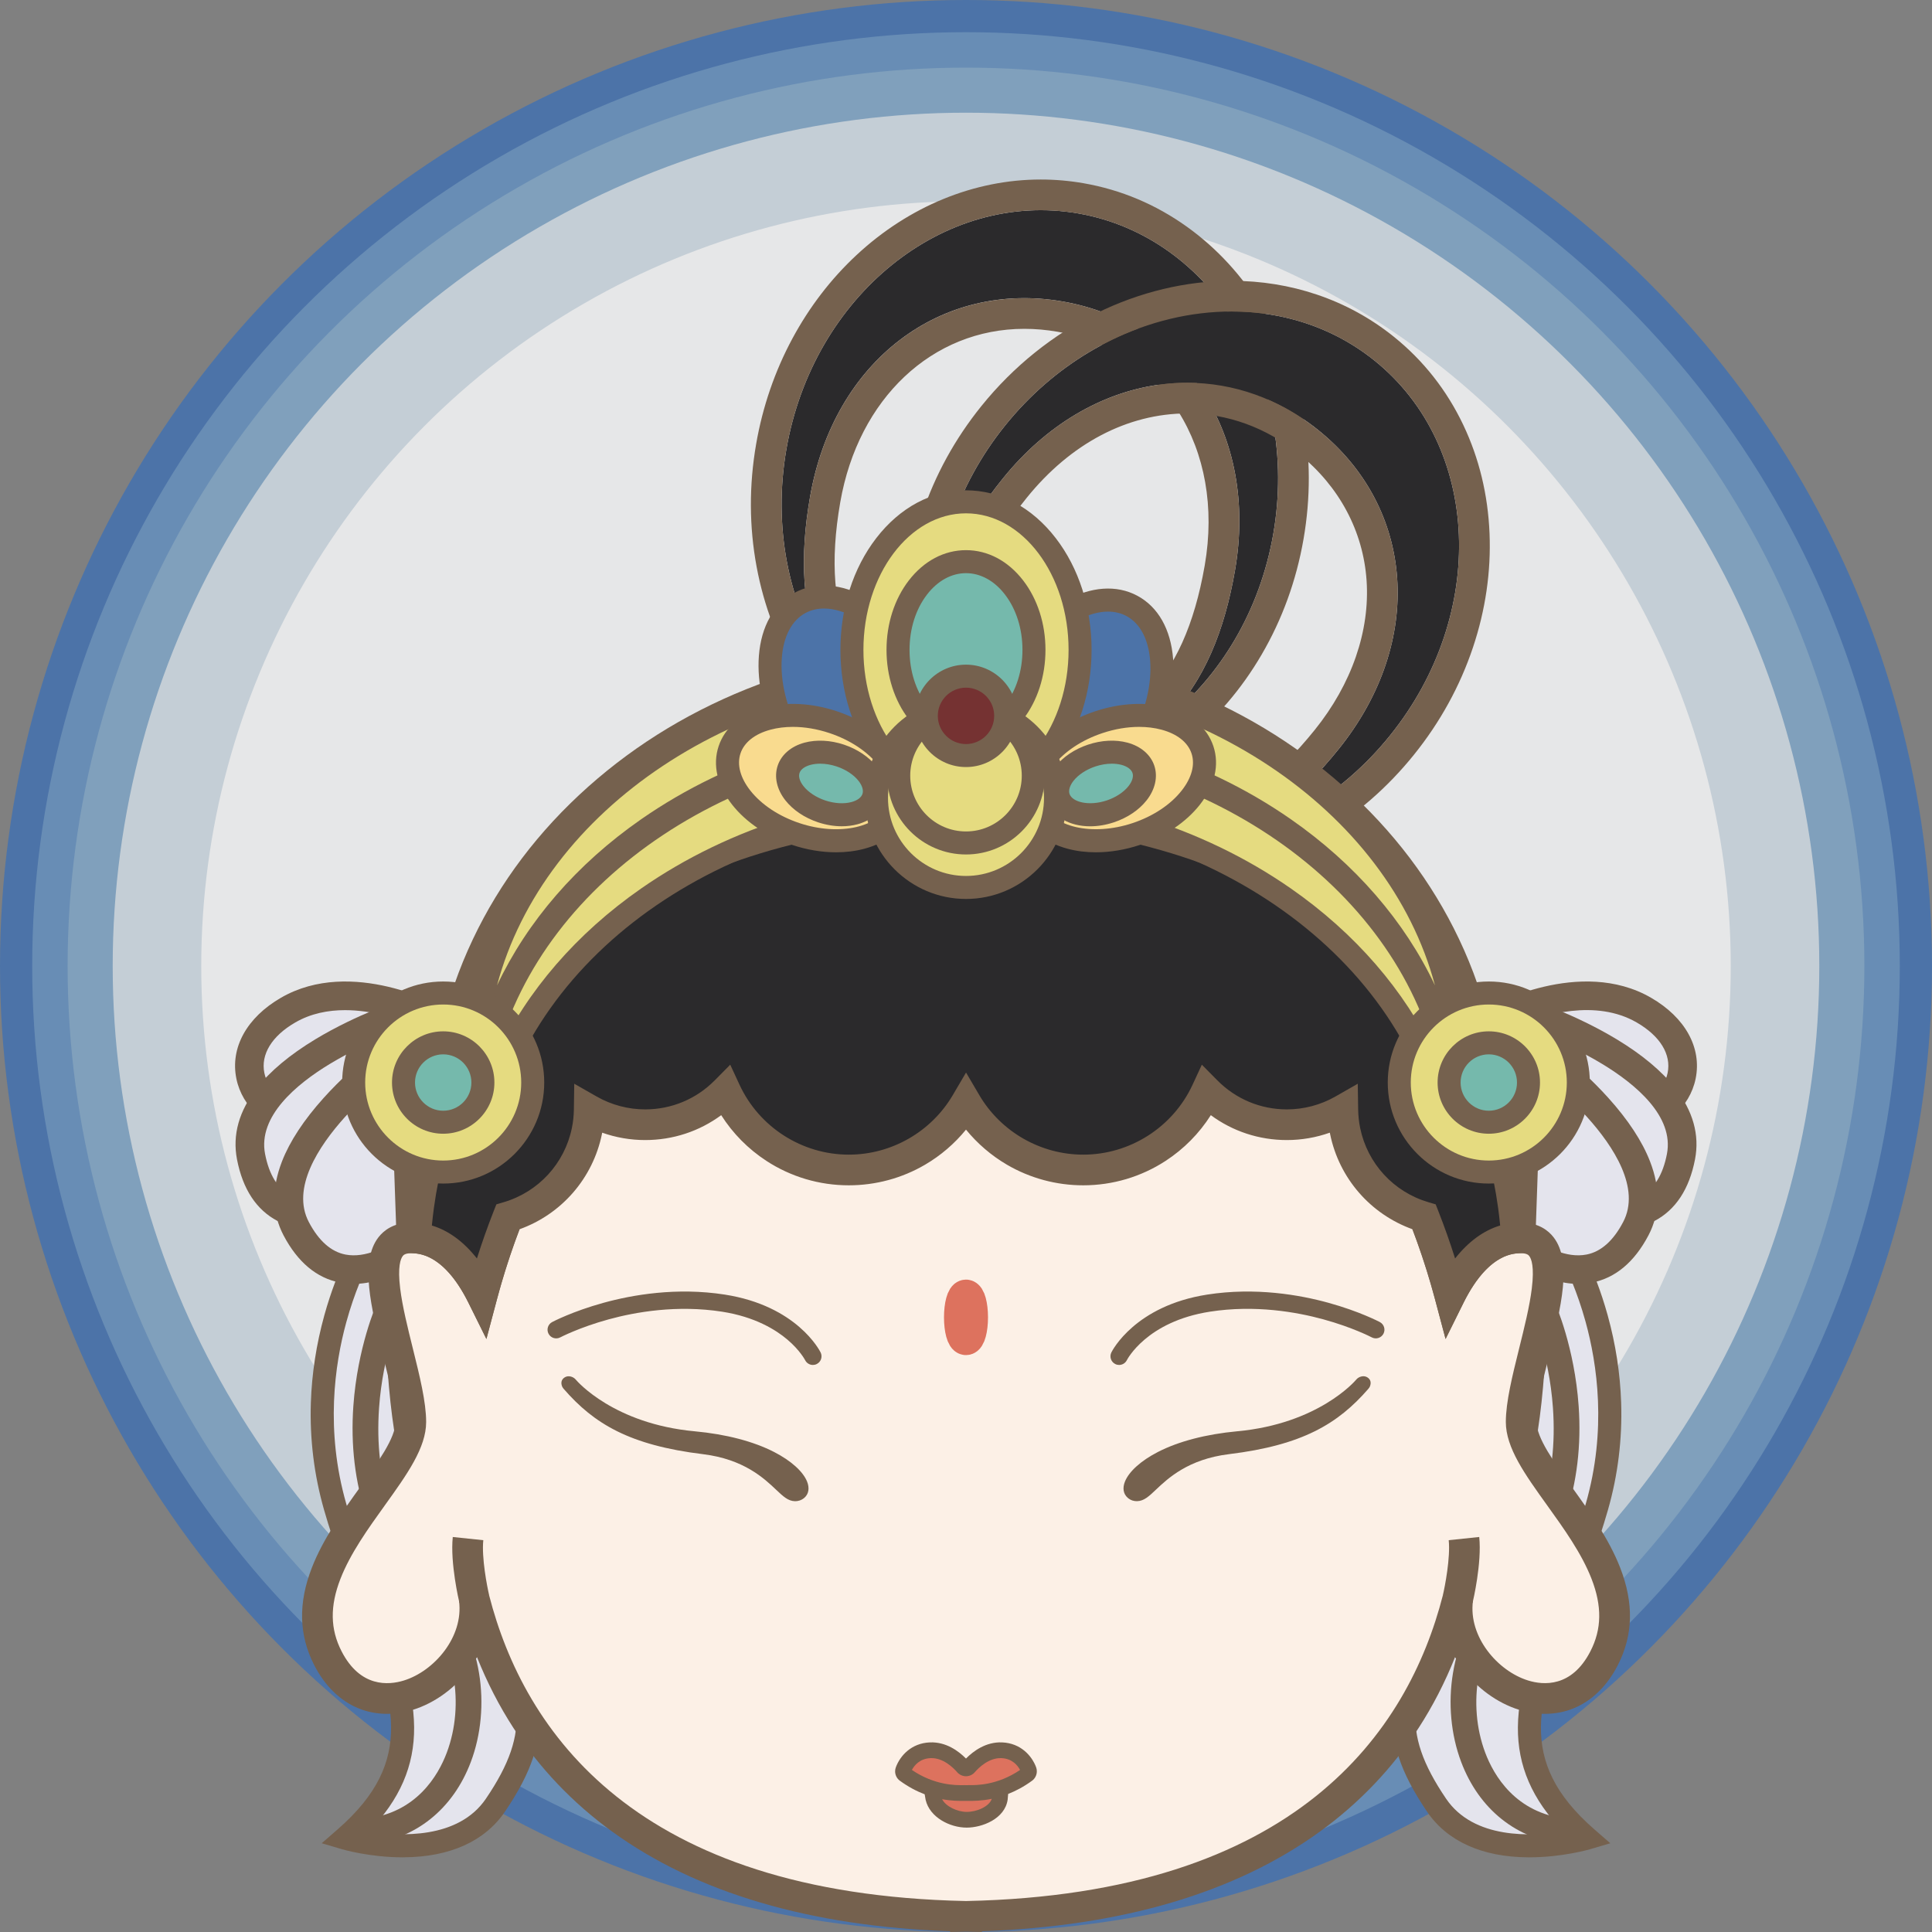 <svg xml:space="preserve" style="enable-background:new 0 0 1200 1200;" viewBox="0 0 1200 1200" y="0px" x="0px" xmlns:xlink="http://www.w3.org/1999/xlink" xmlns="http://www.w3.org/2000/svg" id="图层_1" version="1.1">
<rect x="0" y="0" width="1200" height="1200" fill="#808080" stroke="none"/>
<style type="text/css">
	.st0{fill:#4C73A8;}
	.st1{fill:#688DB5;}
	.st2{fill:#80A0BC;}
	.st3{fill:#C4CED6;}
	.st4{fill:#E6E7E8;}
	.st5{fill:#E4E4ED;}
	.st6{fill:#75614E;}
	.st7{fill:#2B2A2C;}
	.st8{fill:#FCF0E6;}
	.st9{fill:#E5DB80;}
	.st10{fill:#75B9AC;}
	.st11{fill:#F9DB8F;}
	.st12{fill:#753232;}
	.st13{fill:#DD725E;}
	.st14{fill:#75614E;stroke:#DD725E;stroke-width:20;stroke-linecap:round;stroke-miterlimit:10;}
</style>
<g>
	<g>
		<circle r="600" cy="600" cx="600" class="st0"></circle>
		<circle r="580" cy="600" cx="600" class="st1"></circle>
		<circle r="558" cy="600" cx="600" class="st2"></circle>
		<circle r="530" cy="600" cx="600" class="st3"></circle>
		<circle r="475" cy="600" cx="600" class="st4"></circle>
		<g>
			<g>
				<path d="M971.84,770.53c0,0,46.22,73.85,20.01,165.34s-76.24,144.85-6.19,205.84c0,0-66.23,19.54-93.39-20.49
					c-27.16-40.02-32.88-74.33,19.06-136.75c51.94-62.42,40.92-199.98,40.92-199.98L971.84,770.53z" class="st5"></path>
				<path d="M949.87,1153.62c-0.25,0-0.51,0-0.77,0c-28.57-0.17-50.26-9.99-62.75-28.39
					c-16.58-24.44-22.97-43.74-21.34-64.54c1.86-23.88,14.83-49.55,40.82-80.79c49.5-59.49,39.4-193.49,39.29-194.84l-0.32-4.04
					l29.08-20.71l4.03,6.43c0.49,0.79,12.2,19.7,20.66,50.25c4.96,17.9,7.77,36.15,8.36,54.22c0.74,22.63-2.02,45.05-8.2,66.63
					c-6.35,22.15-14.18,42.39-21.09,60.24c-22.17,57.27-36.82,95.11,12.72,138.24l9.83,8.56l-12.5,3.69
					C986.97,1148.77,970.29,1153.62,949.87,1153.62z M959.65,788c0.61,10.4,1.79,39.33-1.26,73.71
					c-2.21,24.96-6.21,47.56-11.88,67.17c-7.21,24.92-17.19,45.16-29.68,60.16c-24,28.85-35.94,51.97-37.56,72.76
					c-1.35,17.3,4.31,33.88,18.92,55.41c17.19,25.33,53.39,23.49,72.7,20.36c-19.31-19.95-28.3-40.8-28.1-64.77
					c0.21-24.83,10.08-50.34,21.52-79.88c7.13-18.43,14.51-37.48,20.68-59.01c13.08-45.66,7.11-86.7-0.2-113.1
					c-5.07-18.3-11.4-32.16-15.32-39.8L959.65,788z" class="st6"></path>
			</g>
			<g>
				<path d="M228.16,770.53c0,0-46.22,73.85-20.01,165.34s76.24,144.85,6.19,205.84c0,0,66.23,19.54,93.39-20.49
					c27.16-40.02,32.88-74.33-19.06-136.75s-40.92-199.98-40.92-199.98L228.16,770.53z" class="st5"></path>
				<path d="M250.13,1153.62c-20.42,0-37.1-4.85-37.81-5.06l-12.5-3.69l9.83-8.56c49.54-43.13,34.89-80.97,12.72-138.24
					c-6.91-17.85-14.74-38.09-21.09-60.24c-6.18-21.58-8.94-44-8.2-66.63c0.59-18.07,3.41-36.32,8.36-54.22
					c8.46-30.55,20.17-49.46,20.66-50.25l4.03-6.43l29.08,20.71l-0.32,4.04c-0.03,0.34-2.67,34.46,1,75.6
					c4.78,53.64,18.02,94.87,38.29,119.23c25.99,31.23,38.96,56.9,40.82,80.79c1.62,20.8-4.76,40.11-21.34,64.54
					c-12.49,18.4-34.18,28.22-62.75,28.39C250.64,1153.62,250.38,1153.62,250.13,1153.62z M229.13,1137.54
					c19.32,3.1,55.55,4.91,72.68-20.34c14.61-21.53,20.27-38.1,18.92-55.41c-1.62-20.79-13.56-43.91-37.56-72.76
					c-12.48-15-22.46-35.24-29.68-60.16c-5.68-19.62-9.67-42.22-11.88-67.17c-3.05-34.38-1.87-63.31-1.26-73.71l-9.81-6.99
					c-3.97,7.74-10.4,21.82-15.46,40.28c-7.21,26.28-13.08,67.16-0.06,112.61c6.17,21.53,13.54,40.59,20.68,59.01
					c11.43,29.54,21.31,55.05,21.52,79.88C257.41,1096.75,248.44,1117.6,229.13,1137.54z" class="st6"></path>
			</g>
		</g>
		<g>
			<path d="M669.7,132.57c83.51,14.53,137.76,103.63,121.16,199.02c-8.34,47.93-32.97,88.32-66.02,114.81
				c23.44-23.06,35.86-55.45,42.2-91.9c14.77-84.88-31.48-154.1-106.94-167.23c-75.47-13.13-142.22,36.52-156.98,121.4
				c-6.34,36.45-5.57,71.04,8.7,100.66c-22.16-36.09-31.71-82.43-23.37-130.36C505.04,183.6,586.19,118.05,669.7,132.57z" class="st7"></path>
			<path d="M646.4,130.56c7.71,0,15.49,0.66,23.3,2.02c83.51,14.53,137.76,103.63,121.16,199.02
				c-8.34,47.93-32.97,88.32-66.02,114.81c23.44-23.06,35.86-55.45,42.2-91.9c14.76-84.88-31.48-154.1-106.94-167.23
				c-8.08-1.41-16.06-2.09-23.89-2.09c-65.28,0-119.91,47.7-133.09,123.49c-6.34,36.45-5.57,71.04,8.7,100.66
				c-22.16-36.09-31.71-82.43-23.37-130.36C503.49,192.51,571.59,130.56,646.4,130.56 M646.41,111.5v19.06V111.5
				c-41.27,0-81.88,16.65-114.38,46.89c-15.86,14.76-29.27,32.22-39.86,51.89c-10.9,20.26-18.47,42.27-22.5,65.44
				c-4.47,25.67-4.37,51.37,0.29,76.37c4.53,24.29,13.14,46.91,25.62,67.22l33.41-18.24c-11.17-23.19-13.49-52.35-7.09-89.13
				c11.21-64.42,57.15-107.7,114.32-107.7c6.78,0,13.72,0.61,20.62,1.81c65.63,11.42,104.08,72.47,91.43,145.18
				c-6.41,36.84-18.44,63.52-36.79,81.58l25.29,28.46c18.6-14.91,34.35-33.29,46.81-54.62c12.83-21.96,21.6-46.12,26.06-71.79
				c4.44-25.55,4.37-51.12-0.22-76.02c-4.46-24.18-12.98-46.72-25.32-66.99c-12.47-20.48-28.21-37.62-46.79-50.95
				c-19.43-13.94-41.07-23.05-64.34-27.1C664.2,112.27,655.27,111.5,646.41,111.5L646.41,111.5z" class="st6"></path>
		</g>
		<g>
			<path d="M853.81,224.02c66.01,53.17,70.3,157.4,9.56,232.8c-30.51,37.89-71.63,61.29-113.38,68.45
				c31.68-8.82,58.23-31.13,81.44-59.94c54.04-67.1,47.13-150.05-12.53-198.1s-142.1-36.96-196.15,30.14
				c-23.21,28.81-39.29,59.45-41.16,92.27c-1.9-42.31,12.2-87.47,42.72-125.36C685.04,188.87,787.79,170.85,853.81,224.02z" class="st7"></path>
			<path d="M764.97,193.48c32.08,0,63.22,9.91,88.84,30.54c66.01,53.17,70.3,157.4,9.56,232.8
				c-30.51,37.89-71.63,61.29-113.38,68.45c31.68-8.82,58.23-31.13,81.44-59.94c54.04-67.1,47.13-150.05-12.53-198.1
				c-24.5-19.73-52.85-29.49-81.49-29.49c-41.1,0-82.81,20.09-114.66,59.63c-23.21,28.81-39.29,59.45-41.16,92.27
				c-1.9-42.31,12.2-87.47,42.72-125.36C661.48,218.13,714.38,193.48,764.97,193.48 M764.98,174.42v19.06V174.42
				c-28.21,0-57.19,6.94-83.8,20.06c-13.47,6.64-26.34,14.85-38.25,24.4c-12.23,9.8-23.49,21.05-33.46,33.44
				c-16.35,20.3-28.71,42.82-36.75,66.95c-7.81,23.44-11.23,47.41-10.16,71.22l38.07,0.23c1.46-25.7,13.56-52.33,36.98-81.4
				c27.28-33.87,62.73-52.53,99.8-52.53c24.97,0,49.02,8.74,69.55,25.28c24.87,20.03,39.73,47.87,41.84,78.38
				c2.17,31.44-9.26,64.44-32.2,92.92c-23.45,29.12-46.91,46.63-71.71,53.54l8.34,37.14c23.49-4.03,46.18-12.48,67.42-25.1
				c21.86-13,41.24-29.88,57.58-50.17c16.27-20.2,28.59-42.61,36.64-66.61c7.81-23.32,11.28-47.16,10.31-70.87
				c-0.98-23.95-6.45-46.58-16.25-67.24c-10.24-21.6-24.76-40.07-43.15-54.88c-14.29-11.51-30.4-20.34-47.86-26.22
				C801.11,177.29,783.31,174.42,764.98,174.42L764.98,174.42z" class="st6"></path>
		</g>
		<g>
			<g>
				<g>
					<path d="M927.97,633.85c0,0,52.95-29.63,93.05-6.47c40.14,23.2,24.74,63.57-7.19,67.43
						C981.9,698.68,927.97,633.85,927.97,633.85z" class="st5"></path>
					<path d="M1010.95,703.86c-15.45,0-34.47-10.34-57.96-31.48c-17.75-15.97-31.27-32.17-31.84-32.85l-6.83-8.21
						l9.32-5.22c2.34-1.31,57.86-31.81,101.83-6.4c21.28,12.3,31.65,31.1,27.72,50.29c-3.64,17.79-19.03,31.31-38.28,33.64
						C1013.61,703.79,1012.29,703.86,1010.95,703.86z M942.47,636.85c5.5,6,13.51,14.34,22.54,22.46
						c20.24,18.19,37.64,27.91,47.76,26.69c11.66-1.41,20.91-9.28,23.02-19.57c2.36-11.51-4.65-22.94-19.21-31.36
						C991.05,620.32,958.65,630.16,942.47,636.85z" class="st6"></path>
				</g>
			</g>
			<g>
				<path d="M947.02,629.07c0,0,107.72,34.33,97.06,89.37c-10.65,55.04-65.1,31.37-65.1,31.37L947.02,629.07z" class="st5"></path>
				<path d="M1004.21,763.73c-15.22,0-27.98-5.44-28.77-5.78l-3.94-1.71L934.3,615.7l15.42,4.91
					c1.14,0.36,28.23,9.08,54.42,24.9c15.78,9.53,27.98,19.72,36.26,30.26c11.17,14.23,15.35,29.16,12.4,44.35
					c-3.57,18.47-12.02,31.32-25.1,38.21C1020.05,762.37,1011.82,763.73,1004.21,763.73z M986.37,743.04
					c6.89,2.19,21.68,5.62,33.11-0.44c8.04-4.27,13.39-12.96,15.88-25.85c4.52-23.34-19.35-43.28-40.17-55.89
					c-12.51-7.58-25.48-13.49-35.2-17.47L986.37,743.04z" class="st6"></path>
			</g>
			<g>
				<path d="M948.98,649.57c0,0,93.16,64.05,67.03,113.64c-26.13,49.6-71.4,11.17-71.4,11.17L948.98,649.57z" class="st5"></path>
				<path d="M980.36,797.45c-22.01,0-40.62-15.56-41.49-16.3l-3.28-2.78l5.08-145.29l13.34,9.17
					c0.99,0.68,24.39,16.87,44.88,39.59c12.35,13.7,21.08,26.97,25.94,39.46c6.57,16.86,6.25,32.35-0.97,46.04
					c-8.77,16.64-20.57,26.5-35.09,29.31C985.93,797.21,983.12,797.45,980.36,797.45z M953.65,770.05
					c5.96,4.09,19.12,11.66,31.82,9.16c8.94-1.75,16.57-8.53,22.68-20.14c11.08-21.03-5.99-47.03-22.27-65.13
					c-9.78-10.87-20.49-20.29-28.64-26.92L953.65,770.05z" class="st6"></path>
			</g>
			<g>
				<g>
					<g>
						<path d="M272.03,633.85c0,0-52.95-29.63-93.05-6.47c-40.14,23.2-24.74,63.57,7.19,67.43
							S272.03,633.85,272.03,633.85z" class="st5"></path>
						<path d="M189.05,703.86c-1.34,0-2.66-0.08-3.95-0.23c-19.26-2.33-34.64-15.85-38.28-33.64
							c-3.93-19.19,6.44-37.99,27.72-50.29c43.97-25.4,99.49,5.09,101.83,6.4l9.32,5.22l-6.83,8.21
							c-0.57,0.68-14.1,16.88-31.84,32.85C223.52,693.52,204.5,703.86,189.05,703.86z M214.33,627.42c-10.47,0-21.2,2.03-30.92,7.65
							c-14.56,8.41-21.56,19.84-19.21,31.36c2.11,10.3,11.36,18.16,23.02,19.57c10.12,1.23,27.52-8.5,47.76-26.69
							c9.03-8.11,17.03-16.44,22.52-22.44C247.49,632.75,231.26,627.42,214.33,627.42z" class="st6"></path>
					</g>
				</g>
				<g>
					<path d="M252.98,629.07c0,0-107.72,34.33-97.06,89.37s65.1,31.37,65.1,31.37L252.98,629.07z" class="st5"></path>
					<path d="M195.79,763.73c-7.61,0-15.83-1.36-23.48-5.39c-13.08-6.89-21.53-19.75-25.1-38.21
						c-2.94-15.2,1.23-30.12,12.4-44.35c8.27-10.54,20.47-20.72,36.26-30.26c26.19-15.82,53.28-24.54,54.42-24.9l15.42-4.91
						l-37.2,140.54l-3.94,1.71C223.77,758.29,211.01,763.73,195.79,763.73z M240.01,643.39c-9.72,3.98-22.7,9.89-35.2,17.47
						c-20.82,12.62-44.69,32.56-40.17,55.89c2.5,12.92,7.86,21.62,15.94,25.88c11.37,5.98,26.16,2.57,33.05,0.4L240.01,643.39z" class="st6"></path>
				</g>
				<g>
					<path d="M251.02,649.57c0,0-93.16,64.05-67.03,113.65c26.13,49.6,71.4,11.17,71.4,11.17L251.02,649.57z" class="st5"></path>
					<path d="M219.64,797.45c-2.76,0-5.57-0.24-8.41-0.79c-14.52-2.81-26.32-12.67-35.09-29.31
						c-7.21-13.69-7.54-29.18-0.97-46.04c4.87-12.49,13.6-25.76,25.94-39.46c20.49-22.73,43.89-38.92,44.88-39.59l13.34-9.17
						l5.08,145.29l-3.28,2.78C260.26,781.9,241.65,797.45,219.64,797.45z M242.75,667.03c-8.15,6.62-18.86,16.04-28.64,26.92
						c-16.27,18.1-33.35,44.1-22.27,65.13c6.13,11.64,13.79,18.42,22.75,20.15c12.61,2.44,25.78-5.11,31.75-9.19L242.75,667.03z
						 M256.05,656.88L256.05,656.88L256.05,656.88z" class="st6"></path>
				</g>
			</g>
		</g>
		<g>
			<path d="M923.04,699.52c0-159.07-144.63-288.02-323.04-288.02S276.96,540.45,276.96,699.52S421.59,953.75,600,953.75
				S923.04,858.59,923.04,699.52z" class="st7"></path>
			<path d="M600,963.28c-45.33,0-88.55-5.97-128.44-17.74c-40.15-11.85-75.7-29.22-105.69-51.62
				c-31.05-23.2-55.26-51.18-71.97-83.16c-17.56-33.62-26.47-71.05-26.47-111.24c0-40.31,8.85-79.4,26.31-116.2
				c16.82-35.45,40.87-67.28,71.5-94.58c30.54-27.23,66.09-48.61,105.66-63.53c40.9-15.43,84.34-23.25,129.1-23.25
				c44.76,0,88.2,7.82,129.1,23.25c39.57,14.92,75.12,36.3,105.66,63.53c30.62,27.3,54.68,59.12,71.5,94.58
				c17.46,36.8,26.31,75.89,26.31,116.2c0,40.2-8.91,77.62-26.47,111.24c-16.71,31.98-40.92,59.96-71.97,83.16
				c-29.98,22.4-65.54,39.77-105.69,51.62C688.55,957.31,645.33,963.28,600,963.28z M600,421.02
				c-172.87,0-313.51,124.93-313.51,278.49c0,144.08,128.92,244.71,313.51,244.71S913.51,843.6,913.51,699.52
				C913.51,545.95,772.87,421.02,600,421.02z" class="st6"></path>
		</g>
		<g>
			<path d="M971.71,1145.58c-29.66-3.1-53.05-21.77-64.16-51.23c-6.38-16.91-8.18-36.51-5.08-55.2
				c3.28-19.75,11.64-37.37,24.19-50.95c28.3-30.66,41.05-68.94,37.9-113.76c-2.37-33.7-13.22-58.3-13.32-58.55l14.61-6.53
				c0.49,1.1,12.11,27.46,14.68,63.95c3.43,48.7-11.13,92.18-42.1,125.74c-20.78,22.51-27.31,59.38-15.9,89.65
				c5.23,13.86,18.78,37.61,50.85,40.96L971.71,1145.58z" class="st6"></path>
			<path d="M228.29,1145.58c29.66-3.1,53.05-21.77,64.16-51.23c6.38-16.91,8.18-36.51,5.08-55.2
				c-3.28-19.75-11.64-37.37-24.19-50.95c-28.3-30.66-41.05-68.94-37.9-113.76c2.37-33.7,13.22-58.3,13.32-58.55l-14.61-6.53
				c-0.49,1.1-12.11,27.46-14.68,63.95c-3.43,48.7,11.13,92.18,42.1,125.74c20.78,22.51,27.31,59.38,15.9,89.65
				c-5.23,13.86-18.78,37.61-50.85,40.96L228.29,1145.58z" class="st6"></path>
		</g>
		<g>
			<path d="M944.84,883.22c0-34.78,37.76-113.88,0-114.35c-21.67-0.27-35.99,19.23-44.26,35.9
				c-27.18-102.21-87.86-186.58-143.02-193.85c-126.95-16.73-152.69,32.64-157.08,44.94c-0.16,0.44-0.82,0.44-0.98,0
				c-4.39-12.3-30.13-61.68-157.08-44.94c-55.16,7.27-115.84,91.63-143.02,193.85c-8.27-16.67-22.59-36.17-44.26-35.9
				c-37.76,0.48,0,79.57,0,114.35c0,34.78-81.09,89.1-51.49,146.75c27.74,54.02,96.98,10.53,90.91-36.7
				c27.16,105.75,114.59,193.09,305.1,197.02v0.01c0.11,0,0.21-0.01,0.32-0.01c0.11,0,0.21,0.01,0.32,0.01v-0.01
				c190.51-3.93,277.94-91.27,305.1-197.02c-6.07,47.23,63.17,90.72,90.91,36.7C1025.93,972.32,944.84,918,944.84,883.22z" class="st8"></path>
			<path d="M590.15,1200v-0.44c-86.84-3.08-157.41-23.88-209.86-61.88c-24.54-17.78-45.19-39.44-61.36-64.38
				c-8.86-13.66-16.43-28.39-22.65-44.02c-1.28,2.27-2.7,4.48-4.26,6.65c-8.9,12.31-21.84,21.81-35.48,26.04
				c-11.67,3.62-23.31,3.35-33.66-0.8c-11.43-4.58-21-13.86-27.67-26.85c-9.6-18.69-10.09-38.52-1.5-60.61
				c7.02-18.06,19.18-34.99,29.9-49.92c11.33-15.78,22.03-30.69,22.03-40.58c0-10.08-3.93-25.89-7.73-41.18
				c-7.47-30.04-14.52-58.41-2.86-73.51c3.18-4.12,9.23-9.05,20-9.19c15.53-0.2,29.5,7.44,41.19,22.29
				c13.67-43.19,33.39-83.44,56.52-115.02c13.47-18.4,27.65-33.3,42.13-44.3c15.59-11.83,31.17-18.84,46.31-20.84
				c55.9-7.37,99.67-3.14,130.11,12.56c14.01,7.23,23,15.84,28.7,23.37c5.71-7.52,14.69-16.14,28.7-23.37
				c30.44-15.7,74.21-19.93,130.11-12.56c15.14,2,30.72,9.01,46.31,20.84c14.49,11,28.66,25.9,42.13,44.3
				c23.13,31.59,42.85,71.84,56.52,115.03c11.54-14.67,25.33-22.3,40.61-22.3c0.19,0,0.39,0,0.58,0c10.77,0.14,16.82,5.07,20,9.19
				c11.66,15.1,4.6,43.47-2.86,73.51c-3.8,15.29-7.73,31.1-7.73,41.18c0,9.88,10.7,24.79,22.03,40.58
				c10.72,14.94,22.87,31.86,29.9,49.92c8.59,22.09,8.1,41.91-1.49,60.61c-6.67,12.99-16.24,22.27-27.67,26.85
				c-10.36,4.15-22,4.42-33.66,0.8c-13.65-4.24-26.58-13.73-35.48-26.04c-1.56-2.16-2.99-4.38-4.26-6.65
				c-6.22,15.64-13.79,30.36-22.65,44.02c-16.17,24.94-36.82,46.6-61.36,64.38c-52.45,38-123.02,58.8-209.86,61.88v0.43l-9.85-0.16
				l-0.16,0L590.15,1200z M303.81,990.9c21.65,84.27,90.58,185.62,296.06,189.86l0.13,0l0.12,0
				c205.48-4.24,274.42-105.59,296.06-189.86l18.68,3.59c-2.86,22.23,15.4,43.43,34.25,49.28c9.47,2.94,27.1,4.5,38.73-18.15
				c7.06-13.75,7.28-28.05,0.69-44.99c-6.15-15.81-17.06-31.02-27.62-45.72c-13.74-19.14-25.61-35.67-25.61-51.69
				c0-12.41,4.03-28.62,8.29-45.78c3.19-12.83,6.49-26.1,7.84-37.14c1.67-13.58-0.27-18.44-1.57-20.13
				c-0.4-0.52-1.33-1.73-5.15-1.78c-0.1,0-0.21,0-0.31,0c-16.61,0-28.34,16.62-35.29,30.61l-11.24,22.66l-6.5-24.45
				c-12.95-48.7-34.08-94.63-59.5-129.35c-24.84-33.93-51.68-54.35-75.56-57.5c-120.93-15.94-143.55,29.44-146.86,38.7
				c-1.41,3.97-5.22,6.65-9.46,6.65c0,0,0,0-0.01,0c-4.24,0-8.04-2.67-9.46-6.65c-3.31-9.26-25.93-54.64-146.86-38.7
				c-23.88,3.15-50.71,23.57-75.56,57.5c-25.42,34.72-46.55,80.65-59.5,129.35l-6.5,24.45L290.88,809
				c-6.98-14.08-18.84-30.8-35.6-30.6c-3.82,0.05-4.75,1.26-5.15,1.78c-1.3,1.69-3.24,6.55-1.57,20.13
				c1.36,11.05,4.65,24.31,7.84,37.14c4.26,17.16,8.29,33.36,8.29,45.78c0,16.01-11.87,32.55-25.61,51.69
				c-10.55,14.7-21.47,29.91-27.62,45.72c-6.59,16.95-6.37,31.24,0.69,44.99c11.63,22.65,29.26,21.09,38.73,18.15
				c18.85-5.85,37.11-27.05,34.25-49.28L303.81,990.9z" class="st6"></path>
		</g>
		<g>
			<g>
				<path d="M294.6,993.27c0,0-5.44-22.86-3.89-37.63" class="st8"></path>
				<path d="M285.33,995.48c-0.24-1-5.79-24.63-4.1-40.82l18.96,1.98c-1.12,10.75,2.28,28.51,3.69,34.44L285.33,995.48z" class="st6"></path>
			</g>
			<g>
				<path d="M905.4,993.27c0,0,5.44-22.86,3.89-37.63" class="st8"></path>
				<path d="M914.67,995.48l-18.54-4.41c0,0,0,0,0,0l0,0c1.41-5.94,4.81-23.69,3.69-34.44l18.96-1.98
					C920.47,970.85,914.91,994.48,914.67,995.48z" class="st6"></path>
			</g>
		</g>
		<g>
			<path d="M939.95,749.01c-6.74-49.53-26.01-92.57-54.79-128.22c-7.44-9.21-15.51-17.94-24.18-26.15
				c-13.41-12.72-28.23-24.22-44.25-34.43c-59.05-37.66-134.51-57.93-216.74-57.93c-82.22,0-157.68,20.27-216.73,57.93
				c-16.02,10.21-30.84,21.71-44.25,34.43c-8.66,8.21-16.73,16.93-24.17,26.14c-28.78,35.65-48.05,78.69-54.79,128.22
				c-0.89,6.53-1.56,13.18-2.01,19.94c20.06,1.4,33.47,19.9,41.37,35.82c4.49-16.88,9.89-33.27,16.03-48.9
				c24.14-7.1,43.66-26.97,49.07-53.34c0.9-4.4,1.37-8.8,1.43-13.13c10.25,5.85,22.12,9.19,34.77,9.19
				c19.54,0,37.2-7.97,49.94-20.83c13.38,28.89,42.63,48.94,76.56,48.94c31.03,0,58.13-16.76,72.78-41.71
				c14.65,24.95,41.76,41.71,72.78,41.71c33.94,0,63.19-20.05,76.57-48.94c12.74,12.86,30.4,20.83,49.93,20.83
				c12.65,0,24.51-3.34,34.77-9.19c0.07,4.34,0.53,8.73,1.43,13.13c5.41,26.36,24.93,46.23,49.07,53.33
				c6.14,15.64,11.55,32.03,16.03,48.9c7.9-15.91,21.31-34.42,41.37-35.82C941.51,762.19,940.84,755.55,939.95,749.01z" class="st7"></path>
			<path d="M897.88,831.65l-6.5-24.44c-3.94-14.81-8.67-29.49-14.08-43.71c-26.12-9.41-45.52-31.65-51.14-59.07
				c-0.06-0.3-0.12-0.61-0.18-0.91c-8.53,3.02-17.56,4.59-26.69,4.59c-17.24,0-33.62-5.42-47.23-15.46
				c-7.18,11.31-16.73,21-28.07,28.39c-15.24,9.93-32.94,15.18-51.2,15.18c-16.66,0-33.04-4.43-47.35-12.8
				c-9.72-5.69-18.34-13.1-25.44-21.79c-7.09,8.7-15.71,16.1-25.43,21.79c-14.31,8.38-30.68,12.8-47.35,12.8
				c-18.26,0-35.96-5.25-51.19-15.18c-11.34-7.39-20.89-17.08-28.07-28.39c-13.61,10.04-30,15.46-47.24,15.46
				c-9.12,0-18.15-1.56-26.68-4.58c-0.06,0.3-0.12,0.6-0.18,0.9c-5.63,27.43-25.02,49.67-51.15,59.08
				c-5.4,14.19-10.13,28.87-14.08,43.7l-6.5,24.44L290.88,809c-6.62-13.33-17.8-29.45-33.5-30.55l-9.47-0.66l0.62-9.47
				c0.45-6.9,1.15-13.83,2.07-20.6c6.8-49.92,25.91-94.64,56.82-132.92c7.62-9.44,16.04-18.55,25.03-27.07
				c13.73-13.02,29.1-24.99,45.69-35.56c30.24-19.29,64.67-34.18,102.33-44.26c37.6-10.07,77.82-15.17,119.52-15.17
				c41.71,0,81.92,5.1,119.53,15.17c37.66,10.08,72.09,24.97,102.34,44.26c16.58,10.57,31.95,22.53,45.68,35.55
				c8.97,8.5,17.39,17.61,25.03,27.08c30.91,38.28,50.02,83,56.82,132.92l0,0c0.92,6.77,1.62,13.7,2.07,20.6l0.62,9.47l-9.47,0.66
				c-15.7,1.1-26.88,17.22-33.5,30.55L897.88,831.65z M843.33,673.13l0.25,16.12c0.06,3.8,0.48,7.62,1.24,11.37
				c4.53,22.07,20.78,39.73,42.42,46.1l4.48,1.32l1.71,4.34c3.76,9.57,7.22,19.36,10.36,29.28c8.26-10.48,17.7-17.39,27.99-20.48
				c-0.35-3.65-0.77-7.29-1.26-10.87l0,0c-6.32-46.43-24.07-87.99-52.76-123.52c-7.11-8.81-14.96-17.3-23.32-25.22
				c-12.85-12.19-27.25-23.39-42.82-33.31c-57.9-36.93-131.07-56.44-211.62-56.44c-80.54,0-153.72,19.52-211.61,56.44
				c-15.56,9.92-29.97,21.13-42.82,33.31c-8.38,7.94-16.22,16.43-23.31,25.22c-28.69,35.53-46.44,77.09-52.76,123.52
				c-0.49,3.59-0.91,7.22-1.26,10.88c10.29,3.08,19.72,9.99,27.99,20.47c3.14-9.92,6.6-19.71,10.36-29.27l1.71-4.34l4.48-1.32
				c21.64-6.36,37.9-24.03,42.43-46.11c0.77-3.74,1.18-7.57,1.24-11.35l0.23-16.14l14.02,7.99c9.11,5.19,19.5,7.94,30.05,7.94
				c16.34,0,31.67-6.4,43.17-18.01l9.65-9.75l5.76,12.45c12.21,26.38,38.87,43.42,67.92,43.42c26.43,0,51.17-14.18,64.56-37l8.22-14
				l8.22,14c13.4,22.83,38.14,37,64.56,37c29.05,0,55.71-17.04,67.92-43.42l5.76-12.45l9.65,9.75
				c11.5,11.61,26.83,18.01,43.16,18.01c10.55,0,20.94-2.75,30.05-7.94L843.33,673.13z" class="st6"></path>
		</g>
		<g>
			<path d="M299.18,662.52C323.74,544.86,449.08,455.3,600,455.3c150.7,0,275.89,89.3,300.71,206.71
				c2.94,13.9,4.47,1.41,4.47,1.41c0-137.79-136.63-249.49-305.18-249.49s-305.18,111.7-305.18,249.49
				C294.82,663.42,296.31,676.26,299.18,662.52z" class="st9"></path>
			<path d="M296.67,676.02c-0.12,0-0.23,0-0.33-0.01c-2.83-0.13-6.52-1.67-8.03-8.29c-0.39-1.69-0.58-3.29-0.6-3.47
				l-0.05-0.41v-0.41c0-34.84,8.34-68.61,24.78-100.4c15.82-30.58,38.44-58.02,67.23-81.55c28.68-23.45,62.05-41.85,99.19-54.69
				c38.38-13.27,79.13-20,121.13-20s82.75,6.73,121.13,20c37.14,12.84,70.51,31.24,99.19,54.69c28.79,23.53,51.41,50.97,67.23,81.55
				c16.44,31.78,24.78,65.56,24.78,100.4v0.44l-0.05,0.43c-0.9,7.37-3.81,11.22-8.63,11.43c-1.65,0.08-5.74-0.34-8.05-5.71
				c-0.67-1.56-1.27-3.63-1.88-6.52C869.1,547,745.57,462.45,600,462.45c-145.87,0-269.44,84.76-293.82,201.53
				c-0.58,2.8-1.16,4.81-1.8,6.33C302.23,675.35,298.49,676.02,296.67,676.02z M600,448.15c37.56,0,74.29,5.42,109.17,16.1
				c33.75,10.34,64.86,25.31,92.47,44.5c40.15,27.91,70.89,63.56,89.65,103.29C862.25,503.01,742.67,421.08,600,421.08
				c-142.66,0-262.23,81.94-291.29,190.97c18.72-39.65,49.37-75.24,89.42-103.12c27.63-19.24,58.77-34.26,92.56-44.62
				C525.6,453.59,562.38,448.15,600,448.15z" class="st6"></path>
		</g>
		<g>
			<path d="M299.18,705.52C323.74,587.86,449.08,498.3,600,498.3c150.7,0,275.89,89.3,300.71,206.71
				c2.94,13.9,4.47,1.41,4.47,1.41c0-137.79-136.63-249.49-305.18-249.49s-305.18,111.7-305.18,249.49
				C294.82,706.42,296.31,719.26,299.18,705.52z" class="st9"></path>
			<path d="M296.67,719.02c-0.12,0-0.23,0-0.33-0.01c-2.83-0.13-6.52-1.67-8.03-8.29c-0.39-1.69-0.58-3.29-0.6-3.47
				l-0.05-0.41v-0.41c0-34.84,8.34-68.61,24.78-100.4c15.82-30.58,38.44-58.02,67.23-81.55c28.68-23.45,62.05-41.85,99.19-54.69
				c38.38-13.27,79.13-20,121.13-20s82.75,6.73,121.13,20c37.14,12.84,70.51,31.24,99.19,54.69c28.79,23.53,51.41,50.97,67.23,81.55
				c16.44,31.78,24.78,65.56,24.78,100.4v0.44l-0.05,0.43c-0.9,7.37-3.81,11.22-8.63,11.43c-1.65,0.08-5.74-0.34-8.05-5.71
				c-0.67-1.56-1.27-3.63-1.88-6.52C869.1,590,745.57,505.45,600,505.45c-145.87,0-269.44,84.76-293.82,201.53
				c-0.58,2.8-1.16,4.81-1.8,6.33C302.23,718.35,298.49,719.02,296.67,719.02z M600,491.15c37.56,0,74.29,5.42,109.17,16.1
				c33.75,10.34,64.86,25.31,92.47,44.5c40.15,27.91,70.89,63.56,89.65,103.29C862.25,546.01,742.67,464.08,600,464.08
				c-142.66,0-262.23,81.94-291.29,190.97c18.72-39.65,49.37-75.24,89.42-103.12c27.63-19.24,58.77-34.26,92.56-44.62
				C525.6,496.59,562.38,491.15,600,491.15z" class="st6"></path>
		</g>
		<g>
			<g>
				<g>
					<g>
						<circle r="55.61" cy="672.38" cx="275.28" class="st9"></circle>
						<path d="M275.28,735.13c-34.6,0-62.76-28.15-62.76-62.75s28.15-62.75,62.76-62.75c34.6,0,62.75,28.15,62.75,62.75
							S309.89,735.13,275.28,735.13z M275.28,623.92c-26.72,0-48.46,21.74-48.46,48.46c0,26.72,21.74,48.46,48.46,48.46
							c26.72,0,48.46-21.74,48.46-48.46C323.74,645.66,302.01,623.92,275.28,623.92z" class="st6"></path>
					</g>
					<g>
						<circle r="24.66" cy="672.38" cx="275.28" class="st10"></circle>
						<path d="M275.28,704.18c-17.54,0-31.8-14.27-31.8-31.8s14.27-31.8,31.8-31.8c17.54,0,31.8,14.27,31.8,31.8
							S292.82,704.18,275.28,704.18z M275.28,654.87c-9.65,0-17.51,7.85-17.51,17.51c0,9.65,7.85,17.51,17.51,17.51
							c9.65,0,17.51-7.85,17.51-17.51C292.79,662.72,284.94,654.87,275.28,654.87z" class="st6"></path>
					</g>
				</g>
			</g>
			<g>
				<g>
					<g>
						<circle r="55.61" cy="672.38" cx="924.72" class="st9"></circle>
						<path d="M924.72,735.13c-34.6,0-62.76-28.15-62.76-62.75s28.15-62.75,62.76-62.75c34.6,0,62.75,28.15,62.75,62.75
							S959.32,735.13,924.72,735.13z M924.72,623.92c-26.72,0-48.46,21.74-48.46,48.46c0,26.72,21.74,48.46,48.46,48.46
							c26.72,0,48.46-21.74,48.46-48.46C973.18,645.66,951.44,623.92,924.72,623.92z" class="st6"></path>
					</g>
					<g>
						<circle r="24.66" cy="672.38" cx="924.72" class="st10"></circle>
						<path d="M924.72,704.18c-17.54,0-31.8-14.27-31.8-31.8s14.27-31.8,31.8-31.8s31.8,14.27,31.8,31.8
							S942.25,704.18,924.72,704.18z M924.72,654.87c-9.65,0-17.51,7.85-17.51,17.51c0,9.65,7.85,17.51,17.51,17.51
							s17.51-7.85,17.51-17.51C942.23,662.72,934.37,654.87,924.72,654.87z" class="st6"></path>
					</g>
				</g>
			</g>
		</g>
		<g>
			<g>
				<g>
					<g>
						
							<ellipse ry="70.85" rx="45.36" cy="436.88" cx="530.43" class="st0" transform="matrix(0.881 -0.472 0.472 0.881 -143.448 302.318)"></ellipse>
						<path d="M549.08,510.1c-8.52,0-17.62-2.57-26.75-7.67c-15.05-8.41-28.61-22.88-38.19-40.75
							c-9.58-17.87-14.11-37.18-12.78-54.37c1.43-18.36,9.32-32.27,22.22-39.19c12.9-6.91,28.86-5.78,44.94,3.2
							c15.05,8.41,28.61,22.88,38.19,40.75l0,0c9.58,17.87,14.11,37.18,12.78,54.37c-1.43,18.36-9.32,32.27-22.22,39.19
							C561.7,508.62,555.56,510.1,549.08,510.1z M511.79,377.97c-4.16,0-8.02,0.91-11.45,2.75c-8.46,4.53-13.69,14.37-14.72,27.7
							c-1.13,14.5,2.82,31.01,11.13,46.51c8.3,15.49,19.86,27.93,32.56,35.02c11.67,6.52,22.76,7.61,31.21,3.08
							c8.46-4.53,13.69-14.37,14.72-27.7c1.13-14.5-2.82-31.01-11.13-46.51l0,0c-8.3-15.49-19.87-27.93-32.56-35.02
							C524.62,379.93,517.89,377.97,511.79,377.97z" class="st6"></path>
					</g>
				</g>
			</g>
			<g>
				<g>
					<g>
						
							<ellipse ry="45.36" rx="70.85" cy="438.78" cx="669.57" class="st0" transform="matrix(0.472 -0.881 0.881 0.472 -33.427 821.731)"></ellipse>
						<path d="M650.92,512.01c-6.47,0-12.62-1.48-18.19-4.47c-12.9-6.91-20.79-20.83-22.22-39.19
							c-1.34-17.19,3.2-36.5,12.78-54.37c9.58-17.87,23.14-32.34,38.19-40.75c16.07-8.98,32.03-10.12,44.94-3.2
							c12.9,6.91,20.79,20.83,22.22,39.19c1.34,17.19-3.2,36.5-12.78,54.37c-9.58,17.87-23.14,32.34-38.19,40.75
							C668.53,509.44,659.44,512.01,650.92,512.01z M688.21,379.88c-6.09,0-12.82,1.96-19.76,5.83
							c-12.7,7.09-24.26,19.53-32.56,35.02c-8.3,15.49-12.25,32.01-11.13,46.51c1.04,13.33,6.26,23.16,14.72,27.7
							c8.46,4.53,19.54,3.44,31.21-3.08c12.69-7.09,24.26-19.53,32.56-35.02c8.3-15.49,12.25-32.01,11.13-46.51
							c-1.04-13.33-6.26-23.16-14.72-27.7C696.23,380.79,692.37,379.88,688.21,379.88z" class="st6"></path>
					</g>
				</g>
			</g>
		</g>
		<g>
			<g>
				<g>
					<ellipse ry="91.96" rx="70.85" cy="403.65" cx="600" class="st9"></ellipse>
					<path d="M600,502.75c-21.19,0-41-10.55-55.76-29.72C529.9,454.42,522,429.78,522,403.65s7.9-50.78,22.24-69.39
						C559,315.1,578.81,304.54,600,304.54c21.19,0,41,10.55,55.76,29.72C670.1,352.87,678,377.52,678,403.65s-7.9,50.78-22.24,69.39
						C641,492.2,621.19,502.75,600,502.75z M600,318.84c-35.13,0-63.71,38.05-63.71,84.81s28.58,84.81,63.71,84.81
						c35.13,0,63.71-38.05,63.71-84.81S635.13,318.84,600,318.84z" class="st6"></path>
				</g>
				<g>
					<ellipse ry="54.79" rx="42.22" cy="403.65" cx="600" class="st10"></ellipse>
					<path d="M600,465.59c-13.54,0-26.16-6.69-35.52-18.83c-8.93-11.59-13.85-26.9-13.85-43.11s4.92-31.52,13.85-43.11
						c9.36-12.14,21.97-18.83,35.52-18.83c13.54,0,26.16,6.69,35.51,18.83c8.93,11.59,13.85,26.9,13.85,43.11
						s-4.92,31.52-13.85,43.11C626.16,458.9,613.54,465.59,600,465.59z M600,356c-9.01,0-17.6,4.71-24.19,13.26
						c-7.02,9.11-10.88,21.32-10.88,34.38s3.86,25.28,10.88,34.38c6.59,8.55,15.18,13.26,24.19,13.26c9.01,0,17.6-4.71,24.19-13.26
						c7.02-9.11,10.88-21.32,10.88-34.38c0-13.07-3.86-25.28-10.88-34.38C617.6,360.71,609.01,356,600,356z" class="st6"></path>
				</g>
			</g>
		</g>
		<g>
			<g>
				<g>
					<g>
						
							<ellipse ry="55.61" rx="36.62" cy="483.29" cx="505.9" class="st11" transform="matrix(0.316 -0.949 0.949 0.316 -112.424 810.672)"></ellipse>
						<path d="M519.34,529.38c-8.86,0-18.15-1.53-27.26-4.57c-15.4-5.13-28.64-13.99-37.28-24.95
							c-9.32-11.83-12.32-24.75-8.44-36.39c3.87-11.64,14.02-20.19,28.57-24.07c13.48-3.6,29.39-2.76,44.8,2.36
							c15.4,5.13,28.64,13.99,37.28,24.95c9.32,11.83,12.32,24.75,8.44,36.39c-3.87,11.64-14.02,20.19-28.57,24.07
							C531.37,528.65,525.45,529.38,519.34,529.38z M492.47,451.48c-4.87,0-9.54,0.57-13.86,1.73c-9.75,2.6-16.39,7.85-18.69,14.78
							c-2.3,6.92-0.13,15.1,6.11,23.03c6.93,8.79,17.78,15.98,30.56,20.24c24.92,8.3,50.24,2.5,55.29-12.66l0,0
							c2.3-6.92,0.13-15.1-6.11-23.03c-6.93-8.79-17.78-15.98-30.56-20.24C507.53,452.77,499.78,451.48,492.47,451.48z" class="st6"></path>
					</g>
				</g>
			</g>
			<g>
				<g>
					<g>
						
							<ellipse ry="36.62" rx="55.61" cy="483.29" cx="694.1" class="st11" transform="matrix(0.949 -0.316 0.316 0.949 -117.104 243.933)"></ellipse>
						<path d="M680.66,529.38c-6.12,0-12.03-0.73-17.53-2.2c-14.55-3.89-24.69-12.44-28.57-24.07l0,0
							c-3.87-11.64-0.87-24.56,8.44-36.39c8.64-10.96,21.88-19.83,37.28-24.95c15.4-5.13,31.31-5.97,44.8-2.36
							c14.55,3.89,24.69,12.44,28.57,24.07c3.87,11.64,0.87,24.56-8.44,36.39c-8.64,10.96-21.88,19.83-37.28,24.95
							C698.81,527.85,689.52,529.38,680.66,529.38z M707.53,451.48c-7.31,0-15.06,1.29-22.73,3.85
							c-12.78,4.25-23.64,11.44-30.56,20.24c-6.24,7.93-8.41,16.11-6.11,23.03l0,0c5.04,15.16,30.36,20.95,55.29,12.66
							c12.78-4.25,23.64-11.44,30.56-20.24c6.24-7.93,8.41-16.11,6.11-23.03c-2.3-6.92-8.94-12.17-18.69-14.78
							C717.07,452.05,712.39,451.48,707.53,451.48z" class="st6"></path>
					</g>
				</g>
			</g>
		</g>
		<g>
			<g>
				<g>
					<g>
						
							<ellipse ry="18.28" rx="27.75" cy="486.62" cx="683.86" class="st10" transform="matrix(0.949 -0.316 0.316 0.949 -118.681 240.869)"></ellipse>
						<path d="M677.12,513.23c-12.62,0-23.1-5.73-26.38-15.58c-2.29-6.89-0.54-14.73,4.8-21.51
							c4.74-6.02,11.94-10.86,20.29-13.64c8.34-2.78,17.02-3.22,24.41-1.24c8.34,2.23,14.44,7.46,16.73,14.34
							c2.29,6.89,0.54,14.73-4.8,21.51c-4.74,6.02-11.94,10.86-20.29,13.64C686.84,512.43,681.83,513.23,677.12,513.23z
							 M690.6,474.34c-3.29,0-6.82,0.58-10.25,1.72c-5.64,1.88-10.59,5.13-13.57,8.92c-2.31,2.94-3.21,5.91-2.47,8.15
							c1.66,4.98,11.88,7.78,23.07,4.05c5.64-1.88,10.59-5.13,13.57-8.92c2.31-2.94,3.21-5.91,2.47-8.15
							c-0.75-2.24-3.25-4.08-6.86-5.05C694.73,474.58,692.71,474.34,690.6,474.34z" class="st6"></path>
					</g>
				</g>
			</g>
			<g>
				<g>
					<g>
						
							<ellipse ry="27.75" rx="18.28" cy="486.62" cx="516.14" class="st10" transform="matrix(0.316 -0.949 0.949 0.316 -108.58 822.674)"></ellipse>
						<path d="M522.85,513.21c-4.81,0-9.83-0.83-14.74-2.46c-8.34-2.78-15.55-7.62-20.29-13.64
							c-5.34-6.78-7.09-14.62-4.8-21.51c2.29-6.89,8.39-12.11,16.73-14.34c7.4-1.98,16.07-1.53,24.41,1.24
							c8.34,2.78,15.55,7.62,20.29,13.64c5.34,6.78,7.09,14.62,4.8,21.51v0c0,0,0,0,0,0c-2.29,6.89-8.39,12.11-16.73,14.34
							C529.48,512.8,526.22,513.21,522.85,513.21z M509.41,474.34c-2.12,0-4.13,0.24-5.96,0.73c-3.61,0.97-6.11,2.8-6.86,5.05
							c-0.75,2.24,0.15,5.21,2.47,8.15c2.98,3.79,7.93,7.04,13.57,8.92c5.64,1.88,11.55,2.24,16.21,0.99
							c3.61-0.96,6.11-2.8,6.86-5.05v0c0.75-2.24-0.15-5.21-2.47-8.15c-2.98-3.79-7.93-7.04-13.57-8.92
							C516.22,474.92,512.69,474.34,509.41,474.34z" class="st6"></path>
					</g>
				</g>
			</g>
		</g>
		<g>
			<g>
				<g>
					<circle r="55.61" cy="495.61" cx="600" class="st9"></circle>
					<path d="M600,558.36c-34.6,0-62.76-28.15-62.76-62.75s28.15-62.75,62.76-62.75c34.6,0,62.75,28.15,62.75,62.75
						S634.6,558.36,600,558.36z M600,447.15c-26.72,0-48.46,21.74-48.46,48.46s21.74,48.46,48.46,48.46
						c26.72,0,48.46-21.74,48.46-48.46S626.72,447.15,600,447.15z" class="st6"></path>
				</g>
				<g>
					<circle r="41.79" cy="481.79" cx="600" class="st9"></circle>
					<path d="M600,530.73c-26.98,0-48.94-21.95-48.94-48.94s21.95-48.94,48.94-48.94c26.98,0,48.94,21.95,48.94,48.94
						S626.98,530.73,600,530.73z M600,447.15c-19.1,0-34.64,15.54-34.64,34.64s15.54,34.64,34.64,34.64
						c19.1,0,34.64-15.54,34.64-34.64S619.1,447.15,600,447.15z" class="st6"></path>
				</g>
				<g>
					<circle r="24.66" cy="444.63" cx="600" class="st12"></circle>
					<path d="M600,476.43c-17.54,0-31.8-14.27-31.8-31.8c0-17.54,14.27-31.8,31.8-31.8s31.8,14.27,31.8,31.8
						C631.8,462.16,617.54,476.43,600,476.43z M600,427.12c-9.65,0-17.51,7.85-17.51,17.51c0,9.65,7.85,17.51,17.51,17.51
						s17.51-7.85,17.51-17.51C617.51,434.97,609.65,427.12,600,427.12z" class="st6"></path>
				</g>
			</g>
		</g>
	</g>
	<g>
		<g>
			<g>
				<path d="M504.9,847.8c-1.98,0-3.89-1.1-4.83-3c-0.02-0.03-3.12-6.05-10.97-12.72
					c-7.25-6.16-20.18-14.18-40.59-17.36c-27.99-4.36-53.78,0.18-70.48,4.76c-18.23,5-29.93,11.13-30.05,11.19
					c-2.62,1.39-5.88,0.39-7.27-2.24c-1.39-2.62-0.39-5.88,2.23-7.27c0.51-0.27,12.65-6.66,31.93-11.97
					c17.79-4.91,45.29-9.77,75.29-5.1c44.8,6.98,58.97,34.77,59.55,35.95c1.31,2.66,0.22,5.89-2.45,7.2
					C506.51,847.62,505.7,847.79,504.9,847.8z" class="st6"></path>
				<path d="M695.1,847.8c-0.8,0-1.61-0.18-2.37-0.56c-2.66-1.31-3.76-4.54-2.45-7.2c0.58-1.18,14.76-28.97,59.55-35.95
					c30-4.67,57.5,0.19,75.29,5.1c19.28,5.32,31.42,11.71,31.93,11.97c2.62,1.39,3.62,4.65,2.23,7.27
					c-1.39,2.62-4.65,3.62-7.27,2.23c-0.2-0.11-11.88-6.21-30.04-11.19c-16.7-4.58-42.48-9.12-70.48-4.76
					c-39.34,6.13-51.44,29.84-51.56,30.08C698.99,846.69,697.08,847.79,695.1,847.8z" class="st6"></path>
			</g>
			<g>
				<g>
					<path d="M493.94,932.42c-0.05,0-0.11,0-0.16,0c-4.28-0.08-7.37-3-11.65-7.05c-7.52-7.13-20.11-19.05-45.48-22.15
						c-45.66-5.58-67.69-18.9-86.44-40.46c-0.37-0.42-0.69-0.87-0.95-1.35c-0.03-0.06-0.06-0.11-0.07-0.15
						c-0.94-2.23-0.64-4.43,1.63-5.8c2.23-1.35,5.36-0.41,6.89,1.54c0.87,1.03,23.65,27.36,73.82,32.01
						c19.38,1.79,36.43,6.24,49.3,12.86c10.44,5.37,17.9,12.05,20.45,18.34c1.64,4.05,1.03,7.74-1.69,10.11
						C497.58,932.03,495.44,932.42,493.94,932.42z M357.72,857.02C357.72,857.02,357.73,857.02,357.72,857.02
						c0.02,0.03,0.04,0.05,0.06,0.08C357.76,857.07,357.74,857.04,357.72,857.02z" class="st6"></path>
				</g>
				<g>
					<path d="M700.43,930.3c-2.72-2.37-3.34-6.06-1.69-10.11c2.55-6.28,10-12.97,20.45-18.34
						c12.87-6.62,29.92-11.06,49.3-12.86c50.17-4.65,72.96-30.98,73.82-32.01c1.52-1.95,4.66-2.89,6.89-1.54
						c2.27,1.37,2.57,3.57,1.63,5.8c-0.02,0.04-0.04,0.09-0.07,0.15c-0.26,0.48-0.58,0.93-0.95,1.35
						c-18.75,21.56-40.78,34.88-86.44,40.46c-25.37,3.1-37.96,15.03-45.48,22.15c-4.28,4.05-7.37,6.98-11.65,7.05
						c-0.05,0-0.11,0-0.16,0C704.56,932.42,702.42,932.03,700.43,930.3z M842.22,857.09c0.02-0.02,0.04-0.05,0.06-0.07c0,0,0,0,0,0
						C842.26,857.04,842.24,857.07,842.22,857.09z" class="st6"></path>
				</g>
			</g>
		</g>
		<path d="M579.72,1116.88c1.94,8.2,12.38,13.41,20.74,13.41c8.28,0,19.35-4.72,20.59-13.17l1.2-13.55l-44.5,0.98
			L579.72,1116.88z" class="st13"></path>
		<ellipse ry="13.45" rx="3.67" cy="818.23" cx="600" class="st14"></ellipse>
		<g>
			<path d="M622.2,1087.11c-9.73-0.39-17.17,6.67-20.42,10.43c-0.94,1.09-2.63,1.09-3.57,0
				c-3.25-3.75-10.68-10.82-20.42-10.43c-11.73,0.47-15.96,10.1-16.77,12.26c-0.1,0.27-0.15,0.54-0.15,0.83l0,0
				c0,0.75,0.35,1.46,0.95,1.9c17.82,13.05,34.47,11.45,37.66,11.57c0.34,0.01,0.67,0.01,1.01,0c3.19-0.12,19.85,1.48,37.66-11.57
				c0.6-0.44,0.95-1.15,0.95-1.9l0,0c0-0.28-0.05-0.56-0.15-0.83C638.17,1097.21,633.93,1087.58,622.2,1087.11z" class="st13"></path>
			<path d="M643.55,1097.67c-2.66-7.16-9.62-14.98-21.16-15.44h0c-10.04-0.4-17.83,5.41-22.4,10.04
				c-4.57-4.63-12.35-10.44-22.4-10.04c-11.53,0.46-18.49,8.28-21.16,15.44c-0.3,0.81-0.46,1.66-0.46,2.53
				c0,2.31,1.1,4.49,2.95,5.84c5.32,3.89,10.55,6.58,15.41,8.43l0.55,3.18l0.07,0.35c2.54,10.75,14.96,17.17,25.49,17.17
				c9.5,0,23.67-5.38,25.43-17.35l0.31-3.57c4.7-1.84,9.74-4.47,14.86-8.22c1.85-1.35,2.95-3.54,2.95-5.84
				C644.01,1099.33,643.86,1098.48,643.55,1097.67z M600.46,1125.4c-5.76,0-12.89-3.27-15.31-7.89c5.98,1.11,10.65,1.07,13.08,1.04
				c0.46,0,0.82-0.01,1.07,0c0.23,0.01,0.47,0.01,0.7,0.01c0.23,0,0.46,0,0.69-0.01c0.26-0.01,0.62,0,1.07,0
				c2.59,0.03,7.7,0.07,14.24-1.27C614.5,1121.99,606.87,1125.4,600.46,1125.4z M601.87,1108.78c-0.62-0.01-1.12-0.01-1.55,0.01
				c-0.22,0.01-0.42,0.01-0.64,0c-0.22-0.01-0.45-0.01-0.71-0.01c-0.25,0-0.53,0-0.84,0.01c-4.44,0.05-17.6,0.18-31.73-9.44
				c1.48-2.77,4.84-7.07,11.59-7.34c7.82-0.32,14.16,6.01,16.52,8.74c1.38,1.59,3.38,2.51,5.48,2.51c2.11,0,4.1-0.91,5.48-2.51
				c2.36-2.73,8.7-9.04,16.52-8.74c6.75,0.27,10.12,4.57,11.59,7.34C619.46,1108.96,606.3,1108.82,601.87,1108.78z" class="st6"></path>
		</g>
	</g>
</g>
</svg>
